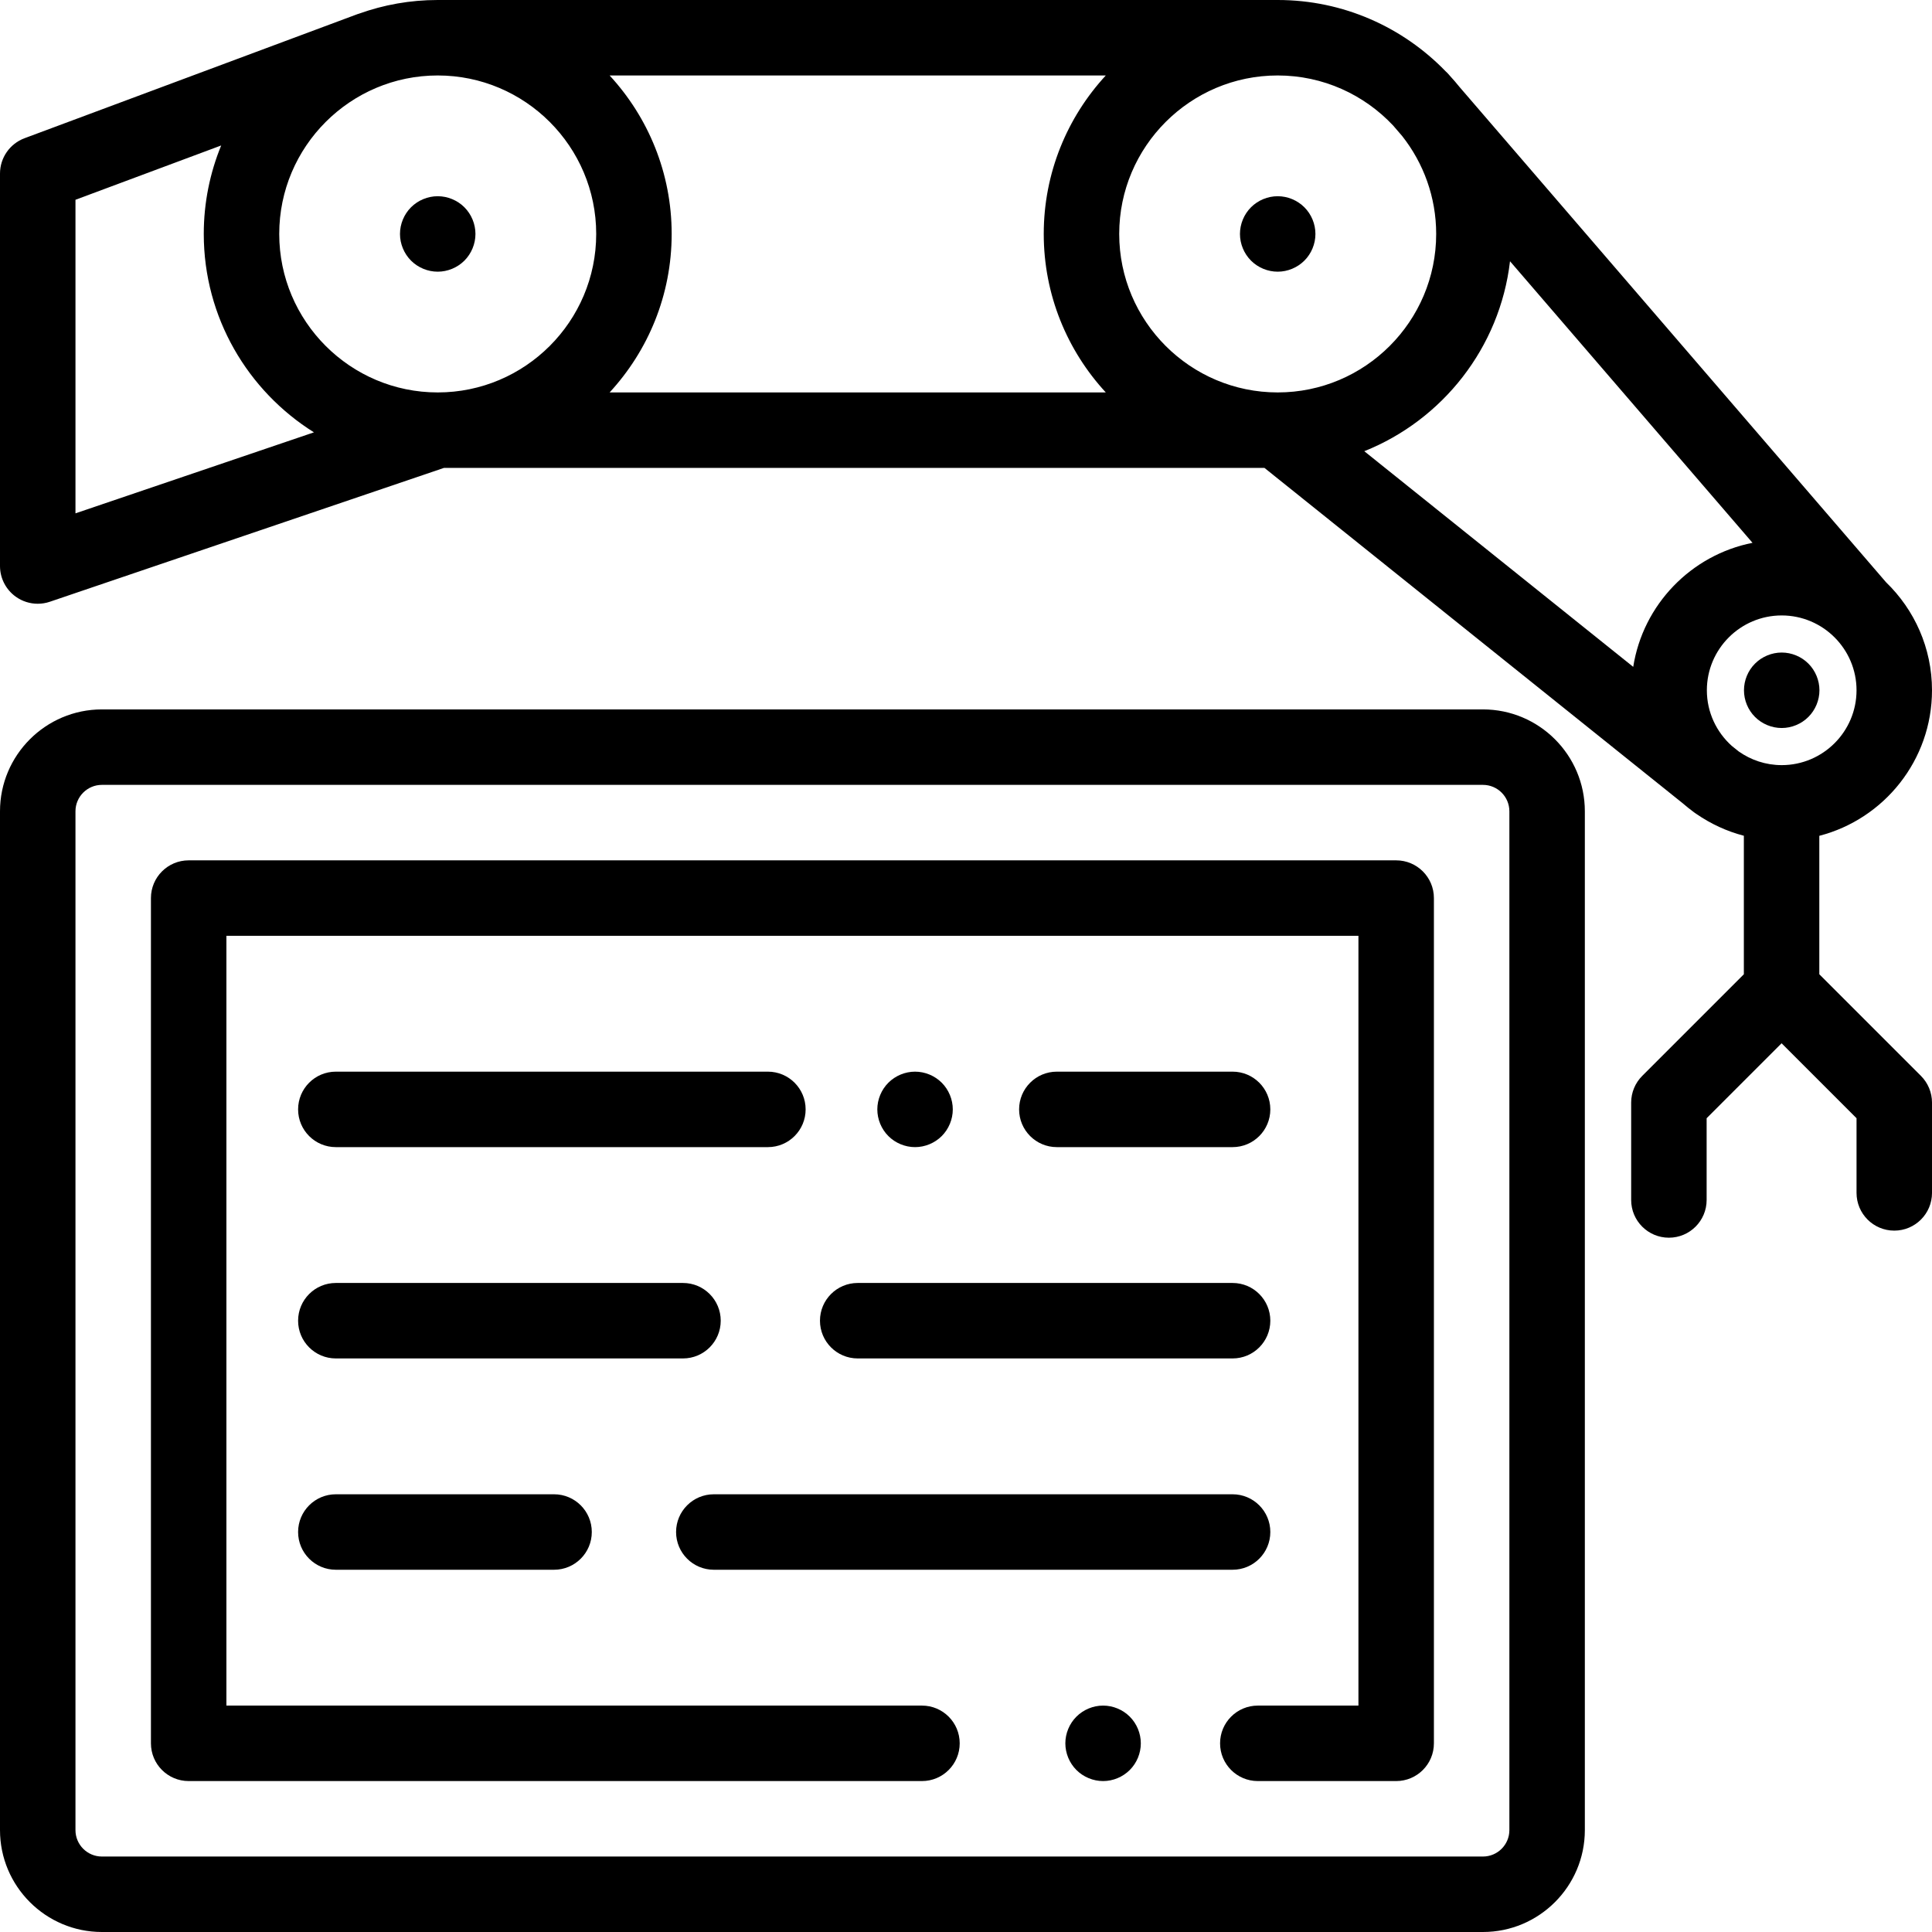 <svg height="512pt" viewBox="0 0 512 512" width="512pt" xmlns="http://www.w3.org/2000/svg"><path d="m116 52c-2.629 0-5.211 1.07-7.07 2.93-1.859 1.859-2.93 4.441-2.93 7.07s1.07 5.211 2.93 7.07c1.859 1.859 4.441 2.93 7.07 2.93s5.211-1.07 7.07-2.93c1.859-1.859 2.93-4.441 2.93-7.07s-1.07-5.211-2.93-7.07c-1.859-1.859-4.441-2.93-7.07-2.93zm0 0"/><path d="m338.602 52c-2.633 0-5.211 1.07-7.07 2.93-1.859 1.859-2.93 4.441-2.93 7.07s1.07 5.211 2.93 7.07c1.859 1.859 4.438 2.93 7.07 2.93 2.637 0 5.207-1.07 7.07-2.93 1.867-1.859 2.93-4.441 2.93-7.07s-1.062-5.211-2.93-7.07c-1.863-1.859-4.434-2.93-7.07-2.93zm0 0"/><path d="m482.137 258.191v-36.691c17.156-4.438 29.863-20.047 29.863-38.57 0-11.23-4.68-21.379-12.18-28.629l-112.977-131.188c-.852-1.055-1.734-2.082-2.652-3.078l-.242-.281c-.266-.309-.551-.594-.848-.863-11.277-11.637-27.051-18.891-44.5-18.891h-222.602c-7.305 0-14.312 1.277-20.824 3.609-.148.047-.301.086-.449.141l-88.219 32.879c-3.914 1.461-6.508 5.195-6.508 9.371v104c0 3.227 1.555 6.25 4.176 8.129 1.719 1.234 3.762 1.871 5.824 1.871 1.082 0 2.168-.176 3.215-.531l104.438-35.469h217.438l110.945 88.957c.848.738 1.727 1.445 2.633 2.109l.035.027c.285.23.582.434.883.629 3.77 2.602 8 4.574 12.551 5.762v36.707l-26.934 26.934c-1.875 1.875-2.93 4.418-2.93 7.07v25.809c0 5.523 4.477 10 10 10 5.523 0 10-4.477 10-10v-21.664l19.863-19.863 19.863 19.863v19.789c0 5.523 4.477 10 10 10s10-4.477 10-10v-23.934c0-2.648-1.055-5.195-2.93-7.07zm-9.969-55.426c-4.238 0-8.164-1.352-11.391-3.625l-1.828-1.465c-4.047-3.633-6.613-8.887-6.613-14.746 0-10.934 8.895-19.832 19.832-19.832 10.934 0 19.832 8.898 19.832 19.832 0 10.938-8.898 19.836-19.832 19.836zm-398.168-140.766c0-23.16 18.84-42 42-42s42 18.84 42 42-18.84 42-42 42-42-18.84-42-42zm87.555-42h131.492c-10.199 11.055-16.445 25.809-16.445 42s6.246 30.945 16.445 42h-131.492c10.199-11.055 16.445-25.809 16.445-42s-6.246-30.945-16.445-42zm135.047 42c0-23.16 18.844-42 42-42 12.043 0 22.91 5.102 30.578 13.25l2.414 2.805c5.633 7.148 9.008 16.156 9.008 25.945 0 23.16-18.84 42-42 42-23.156 0-42-18.84-42-42zm103.566 7.234 64.266 74.621c-16.277 3.219-29.023 16.379-31.613 32.871l-71.273-57.148c20.715-8.281 35.941-27.418 38.621-50.344zm-380.168-16.289 38.617-14.395c-2.969 7.238-4.617 15.152-4.617 23.449 0 22.148 11.684 41.609 29.199 52.578l-63.199 21.465zm0 0"/><path d="m393 188h-366c-14.887 0-27 12.113-27 27v270c0 14.887 12.113 27 27 27h366c14.887 0 27-12.113 27-27v-270c0-14.887-12.113-27-27-27zm7 297c0 3.859-3.141 7-7 7h-366c-3.859 0-7-3.141-7-7v-270c0-3.859 3.141-7 7-7h366c3.859 0 7 3.141 7 7zm0 0"/><path d="m292.328 452c-2.629 0-5.207 1.07-7.066 2.93-1.863 1.859-2.934 4.441-2.934 7.07s1.07 5.211 2.934 7.07c1.859 1.859 4.438 2.93 7.066 2.93 2.641 0 5.211-1.07 7.07-2.93 1.871-1.859 2.93-4.441 2.93-7.07s-1.059-5.211-2.93-7.07c-1.859-1.859-4.43-2.93-7.07-2.93zm0 0"/><path d="m370 228h-320c-5.523 0-10 4.477-10 10v224c0 5.523 4.477 10 10 10h194.332c5.523 0 10-4.477 10-10s-4.477-10-10-10h-184.332v-204h300v204h-26.668c-5.523 0-10 4.477-10 10s4.477 10 10 10h36.668c5.523 0 10-4.477 10-10v-224c0-5.523-4.477-10-10-10zm0 0"/><path d="m89 304h114.5c5.523 0 10-4.477 10-10s-4.477-10-10-10h-114.5c-5.523 0-10 4.477-10 10s4.477 10 10 10zm0 0"/><path d="m191 350c0-5.523-4.477-10-10-10h-92c-5.523 0-10 4.477-10 10s4.477 10 10 10h92c5.523 0 10-4.477 10-10zm0 0"/><path d="m89 396c-5.523 0-10 4.477-10 10s4.477 10 10 10h57.832c5.523 0 10-4.477 10-10s-4.477-10-10-10zm0 0"/><path d="m326.648 304c5.523 0 10-4.477 10-10s-4.477-10-10-10h-46.574c-5.523 0-10 4.477-10 10s4.477 10 10 10zm0 0"/><path d="m217.301 350c0 5.523 4.477 10 10 10h99.348c5.523 0 10-4.477 10-10s-4.477-10-10-10h-99.348c-5.523 0-10 4.477-10 10zm0 0"/><path d="m189.168 416h137.48c5.523 0 10-4.477 10-10s-4.477-10-10-10h-137.48c-5.523 0-10 4.477-10 10s4.477 10 10 10zm0 0"/><path d="m249.57 301.07c1.859-1.859 2.93-4.441 2.93-7.07s-1.07-5.211-2.93-7.07c-1.859-1.859-4.441-2.93-7.07-2.93s-5.211 1.07-7.07 2.93c-1.859 1.859-2.93 4.441-2.93 7.07s1.07 5.211 2.93 7.07c1.859 1.859 4.441 2.93 7.07 2.93s5.211-1.07 7.07-2.93zm0 0"/><path d="m472.172 172.93c-2.633 0-5.211 1.07-7.07 2.93-1.871 1.859-2.93 4.441-2.93 7.07 0 2.641 1.059 5.211 2.93 7.07 1.859 1.859 4.43 2.93 7.07 2.93 2.629 0 5.207-1.07 7.066-2.93 1.863-1.859 2.934-4.441 2.934-7.07 0-2.629-1.07-5.211-2.934-7.07-1.859-1.859-4.438-2.93-7.066-2.93zm0 0"/></svg>